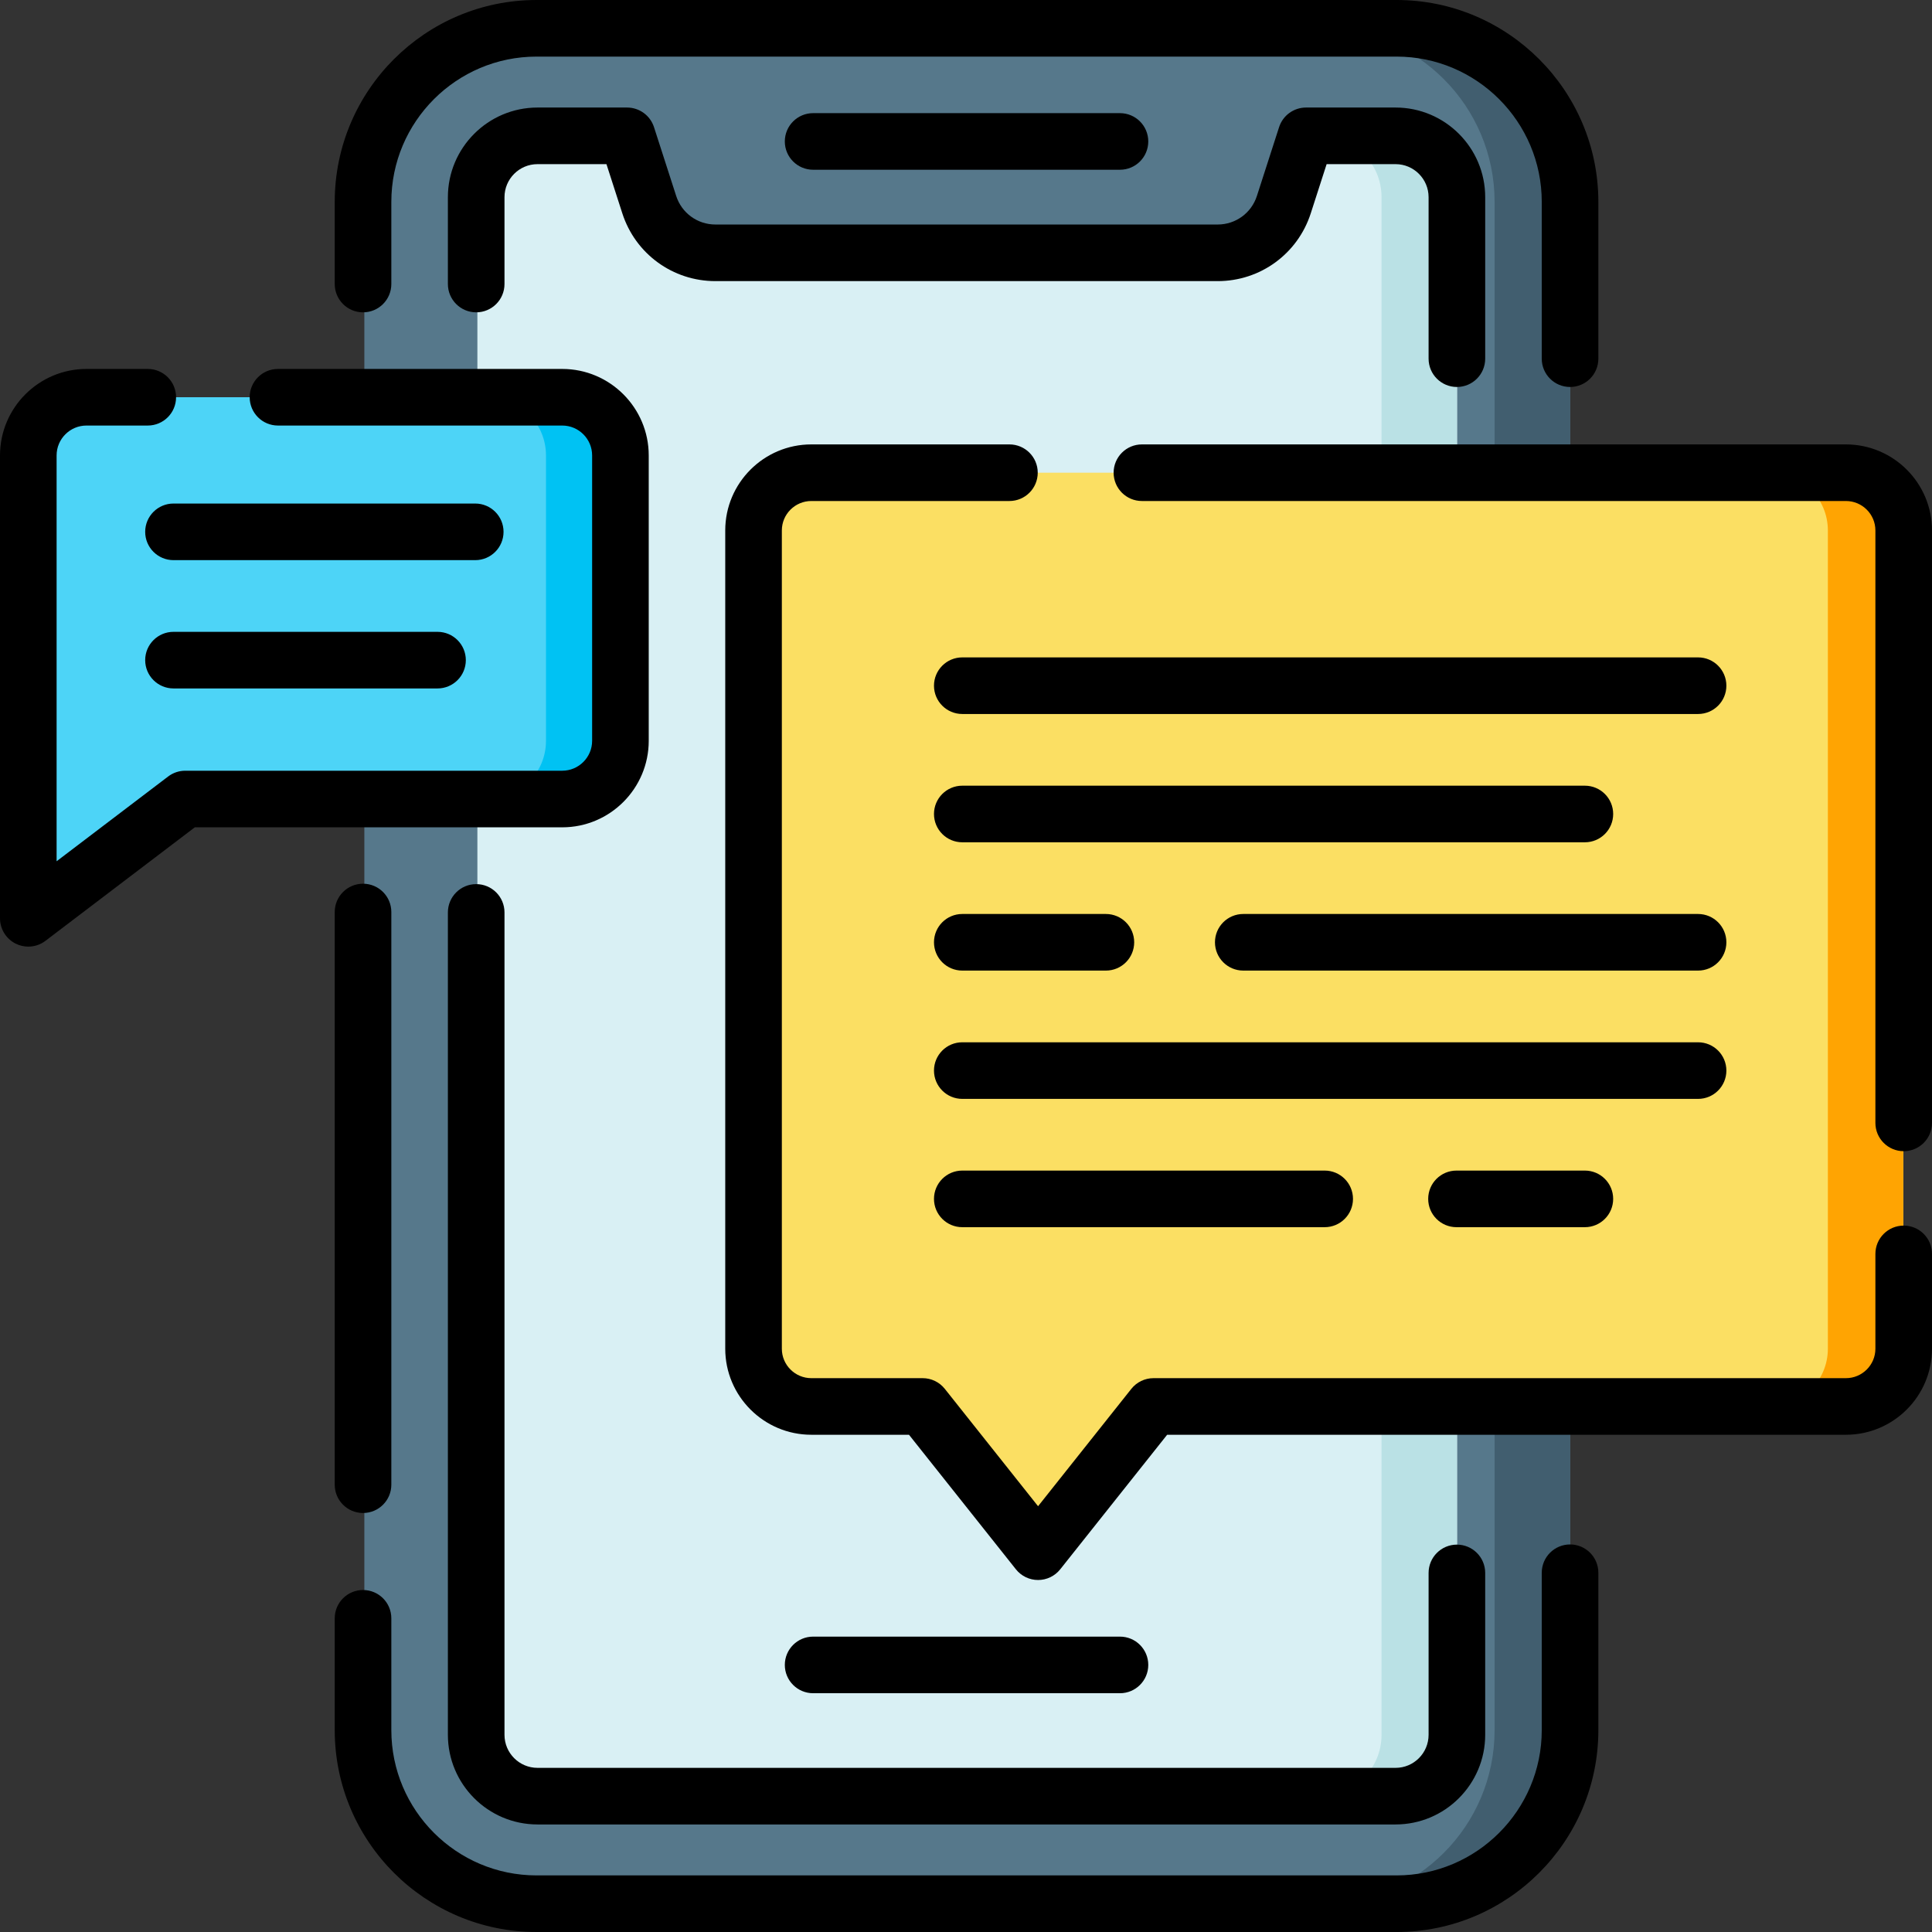 <svg id="Layer_1" enable-background="new 0 0 512 512" height="512" viewBox="0 0 512 512" width="512" xmlns="http://www.w3.org/2000/svg"><rect x="0" y="0" width="512" height="512" fill="#333333" stroke="none"/><g><g><path d="m416.084 53.5v405c0 25.41-20.57 46-45.94 46h-227.66c-25.36 0-45.93-20.59-45.93-46v-405c0-25.41 20.57-46 45.93-46h227.66c25.37 0 45.94 20.59 45.94 46z" fill="#56788b"/><path d="m416.084 53.5v405c0 25.41-20.57 46-45.94 46h-20c25.37 0 45.94-20.59 45.94-46v-405c0-25.41-20.57-46-45.94-46h20c25.37 0 45.94 20.59 45.94 46z" fill="#415e6f"/><path d="m386.124 52.26v407.48c0 8.98-7.27 16.26-16.23 16.26h-227.15c-8.97 0-16.23-7.28-16.23-16.26v-407.48c0-8.98 7.26-16.26 16.23-16.26h23.71l5.87 18.23c2.45 7.61 9.52 12.77 17.51 12.77h132.97c7.98 0 15.06-5.16 17.51-12.77l5.87-18.23h23.71c8.96 0 16.23 7.28 16.23 16.26z" fill="#d9f0f4"/><path d="m386.124 52.26v407.48c0 8.98-7.27 16.26-16.23 16.26h-20c8.96 0 16.23-7.28 16.23-16.26v-407.48c0-8.98-7.27-16.26-16.23-16.26h20c8.96 0 16.23 7.28 16.23 16.26z" fill="#bae1e5"/><path d="m164.694 120.7v75.62c0 8.52-6.9 15.43-15.41 15.43h-99.79l-41.55 31.61v-122.66c0-8.52 6.9-15.43 15.41-15.43h125.93c8.51 0 15.41 6.91 15.41 15.43z" fill="#4dd4f7"/><path d="m164.694 120.7v75.62c0 8.52-6.9 15.43-15.41 15.43h-20c8.51 0 15.41-6.91 15.41-15.43v-75.62c0-8.52-6.9-15.43-15.41-15.43h20c8.51 0 15.41 6.91 15.41 15.43z" fill="#00c2f3"/></g><path d="m504.404 140.569v216.86c0 8.45-6.85 15.3-15.3 15.3h-183.445l-30.56 38.49-30.55-38.49h-29.314c-8.45 0-15.3-6.85-15.3-15.3v-216.86c0-8.45 6.85-15.3 15.3-15.3h273.87c8.449 0 15.299 6.85 15.299 15.3z" fill="#fbdf63"/><path d="m504.404 140.569v216.86c0 8.45-6.85 15.3-15.3 15.3h-20c8.45 0 15.3-6.85 15.3-15.3v-216.86c0-8.45-6.85-15.3-15.3-15.3h20c8.45 0 15.3 6.85 15.3 15.3z" fill="#ffa402"/></g><g><path d="m88.707 241.694v151.766c0 4.142 3.357 7.5 7.5 7.5s7.5-3.358 7.5-7.5v-151.766c0-4.142-3.357-7.5-7.5-7.5s-7.5 3.358-7.5 7.5z"/><path d="m416.081 409.294c-4.143 0-7.5 3.358-7.5 7.5v41.706c0 21.229-17.263 38.5-38.481 38.5h-227.912c-21.219 0-38.481-17.271-38.481-38.5v-29.632c0-4.142-3.357-7.5-7.5-7.5s-7.5 3.358-7.5 7.5v29.632c0 29.5 23.992 53.5 53.481 53.5h227.912c29.49 0 53.481-24 53.481-53.5v-41.706c0-4.142-3.357-7.5-7.5-7.5z"/><path d="m96.207 82.773c4.143 0 7.5-3.358 7.5-7.5v-21.773c0-21.229 17.263-38.5 38.481-38.5h227.912c21.219 0 38.481 17.271 38.481 38.5v41.554c0 4.142 3.357 7.5 7.5 7.5s7.5-3.358 7.5-7.5v-41.554c0-29.5-23.991-53.5-53.481-53.5h-227.912c-29.489 0-53.481 24-53.481 53.5v21.774c0 4.142 3.357 7.499 7.5 7.499z"/><path d="m386.093 102.554c4.143 0 7.5-3.358 7.5-7.5v-42.799c0-13.099-10.653-23.755-23.749-23.755h-23.735c-3.255 0-6.139 2.1-7.138 5.198l-5.879 18.231c-1.461 4.528-5.636 7.57-10.391 7.57h-133.114c-4.755 0-8.93-3.042-10.391-7.57l-5.879-18.231c-.999-3.098-3.883-5.198-7.138-5.198h-23.735c-13.096 0-23.749 10.657-23.749 23.755v23.018c0 4.142 3.357 7.5 7.5 7.5s7.5-3.358 7.5-7.5v-23.018c0-4.828 3.925-8.755 8.749-8.755h18.273l4.203 13.033c3.466 10.747 13.379 17.967 24.667 17.967h133.114c11.288 0 21.201-7.22 24.666-17.967l4.203-13.033h18.273c4.824 0 8.749 3.928 8.749 8.755v42.798c.001 4.143 3.358 7.501 7.501 7.501z"/><path d="m133.695 459.745v-217.944c0-4.142-3.357-7.5-7.5-7.5s-7.5 3.358-7.5 7.5v217.943c0 13.099 10.653 23.755 23.749 23.755h227.399c13.096 0 23.749-10.657 23.749-23.755v-42.904c0-4.142-3.357-7.5-7.5-7.5s-7.5 3.358-7.5 7.5v42.905c0 4.828-3.925 8.755-8.749 8.755h-227.399c-4.824 0-8.749-3.928-8.749-8.755z"/><path d="m296.804 44.985c4.143 0 7.5-3.358 7.5-7.5s-3.357-7.5-7.5-7.5h-81.319c-4.143 0-7.5 3.358-7.5 7.5s3.357 7.5 7.5 7.5z"/><path d="m296.804 448.722c4.143 0 7.5-3.358 7.5-7.5s-3.357-7.5-7.5-7.5h-81.319c-4.143 0-7.5 3.358-7.5 7.5s3.357 7.5 7.5 7.5z"/><path d="m171.92 196.319v-75.617c0-12.643-10.282-22.929-22.922-22.929h-75.331c-4.143 0-7.5 3.358-7.5 7.5s3.357 7.5 7.5 7.5h75.331c4.368 0 7.922 3.557 7.922 7.929v75.617c0 4.372-3.554 7.929-7.922 7.929h-99.899c-1.64 0-3.233.537-4.538 1.529l-29.561 22.466v-107.541c0-4.372 3.554-7.929 7.922-7.929h16.239c4.143 0 7.5-3.358 7.5-7.5s-3.357-7.5-7.5-7.5h-16.239c-12.64 0-22.922 10.286-22.922 22.929v122.662c0 2.85 1.614 5.453 4.167 6.719 1.057.524 2.196.781 3.332.781 1.609 0 3.209-.518 4.539-1.529l39.587-30.087h97.373c12.64 0 22.922-10.286 22.922-22.929z"/><path d="m133.444 140.944c0-4.142-3.357-7.5-7.5-7.5h-79.968c-4.143 0-7.5 3.358-7.5 7.5s3.357 7.5 7.5 7.5h79.969c4.142 0 7.499-3.358 7.499-7.5z"/><path d="m45.976 167.444c-4.143 0-7.5 3.358-7.5 7.5s3.357 7.5 7.5 7.5h69.973c4.143 0 7.5-3.358 7.5-7.5s-3.357-7.5-7.5-7.5z"/><path d="m489.186 117.773h-186.564c-4.143 0-7.5 3.358-7.5 7.5s3.357 7.5 7.5 7.5h186.563c4.309 0 7.814 3.498 7.814 7.798v157.006c0 4.142 3.357 7.5 7.5 7.5s7.5-3.358 7.5-7.5v-157.006c.001-12.571-10.233-22.798-22.813-22.798z"/><path d="m504.5 324.796c-4.143 0-7.5 3.358-7.5 7.5v25.133c0 4.3-3.506 7.798-7.814 7.798h-183.499c-2.287 0-4.449 1.043-5.872 2.834l-24.716 31.103-24.715-31.103c-1.423-1.791-3.585-2.834-5.872-2.834h-29.499c-4.309 0-7.814-3.498-7.814-7.798v-216.858c0-4.3 3.506-7.798 7.814-7.798h52.499c4.143 0 7.5-3.358 7.5-7.5s-3.357-7.5-7.5-7.5h-52.499c-12.58 0-22.814 10.227-22.814 22.798v216.858c0 12.571 10.234 22.798 22.814 22.798h25.879l28.335 35.658c1.423 1.791 3.585 2.834 5.872 2.834s4.449-1.043 5.872-2.834l28.336-35.658h179.879c12.58 0 22.814-10.227 22.814-22.798v-25.133c0-4.142-3.357-7.5-7.5-7.5z"/><path d="m450.007 174.216h-194.991c-4.143 0-7.5 3.358-7.5 7.5s3.357 7.5 7.5 7.5h194.991c4.143 0 7.5-3.358 7.5-7.5s-3.358-7.5-7.5-7.5z"/><path d="m255.016 223.216h164.992c4.143 0 7.5-3.358 7.5-7.5s-3.357-7.5-7.5-7.5h-164.992c-4.143 0-7.5 3.358-7.5 7.5s3.357 7.5 7.5 7.5z"/><path d="m385.986 310.216c-4.143 0-7.5 3.358-7.5 7.5s3.357 7.5 7.5 7.5h34.021c4.143 0 7.5-3.358 7.5-7.5s-3.357-7.5-7.5-7.5z"/><path d="m255.016 310.216c-4.143 0-7.5 3.358-7.5 7.5s3.357 7.5 7.5 7.5h96.04c4.143 0 7.5-3.358 7.5-7.5s-3.357-7.5-7.5-7.5z"/><path d="m450.007 242.216h-120.529c-4.143 0-7.5 3.358-7.5 7.5s3.357 7.5 7.5 7.5h120.529c4.143 0 7.5-3.358 7.5-7.5s-3.358-7.5-7.5-7.5z"/><path d="m255.016 257.216h38.057c4.143 0 7.5-3.358 7.5-7.5s-3.357-7.5-7.5-7.5h-38.057c-4.143 0-7.5 3.358-7.5 7.5s3.357 7.5 7.5 7.5z"/><path d="m457.507 283.716c0-4.142-3.357-7.5-7.5-7.5h-194.991c-4.143 0-7.5 3.358-7.5 7.5s3.357 7.5 7.5 7.5h194.991c4.142 0 7.5-3.358 7.5-7.5z"/></g></svg>